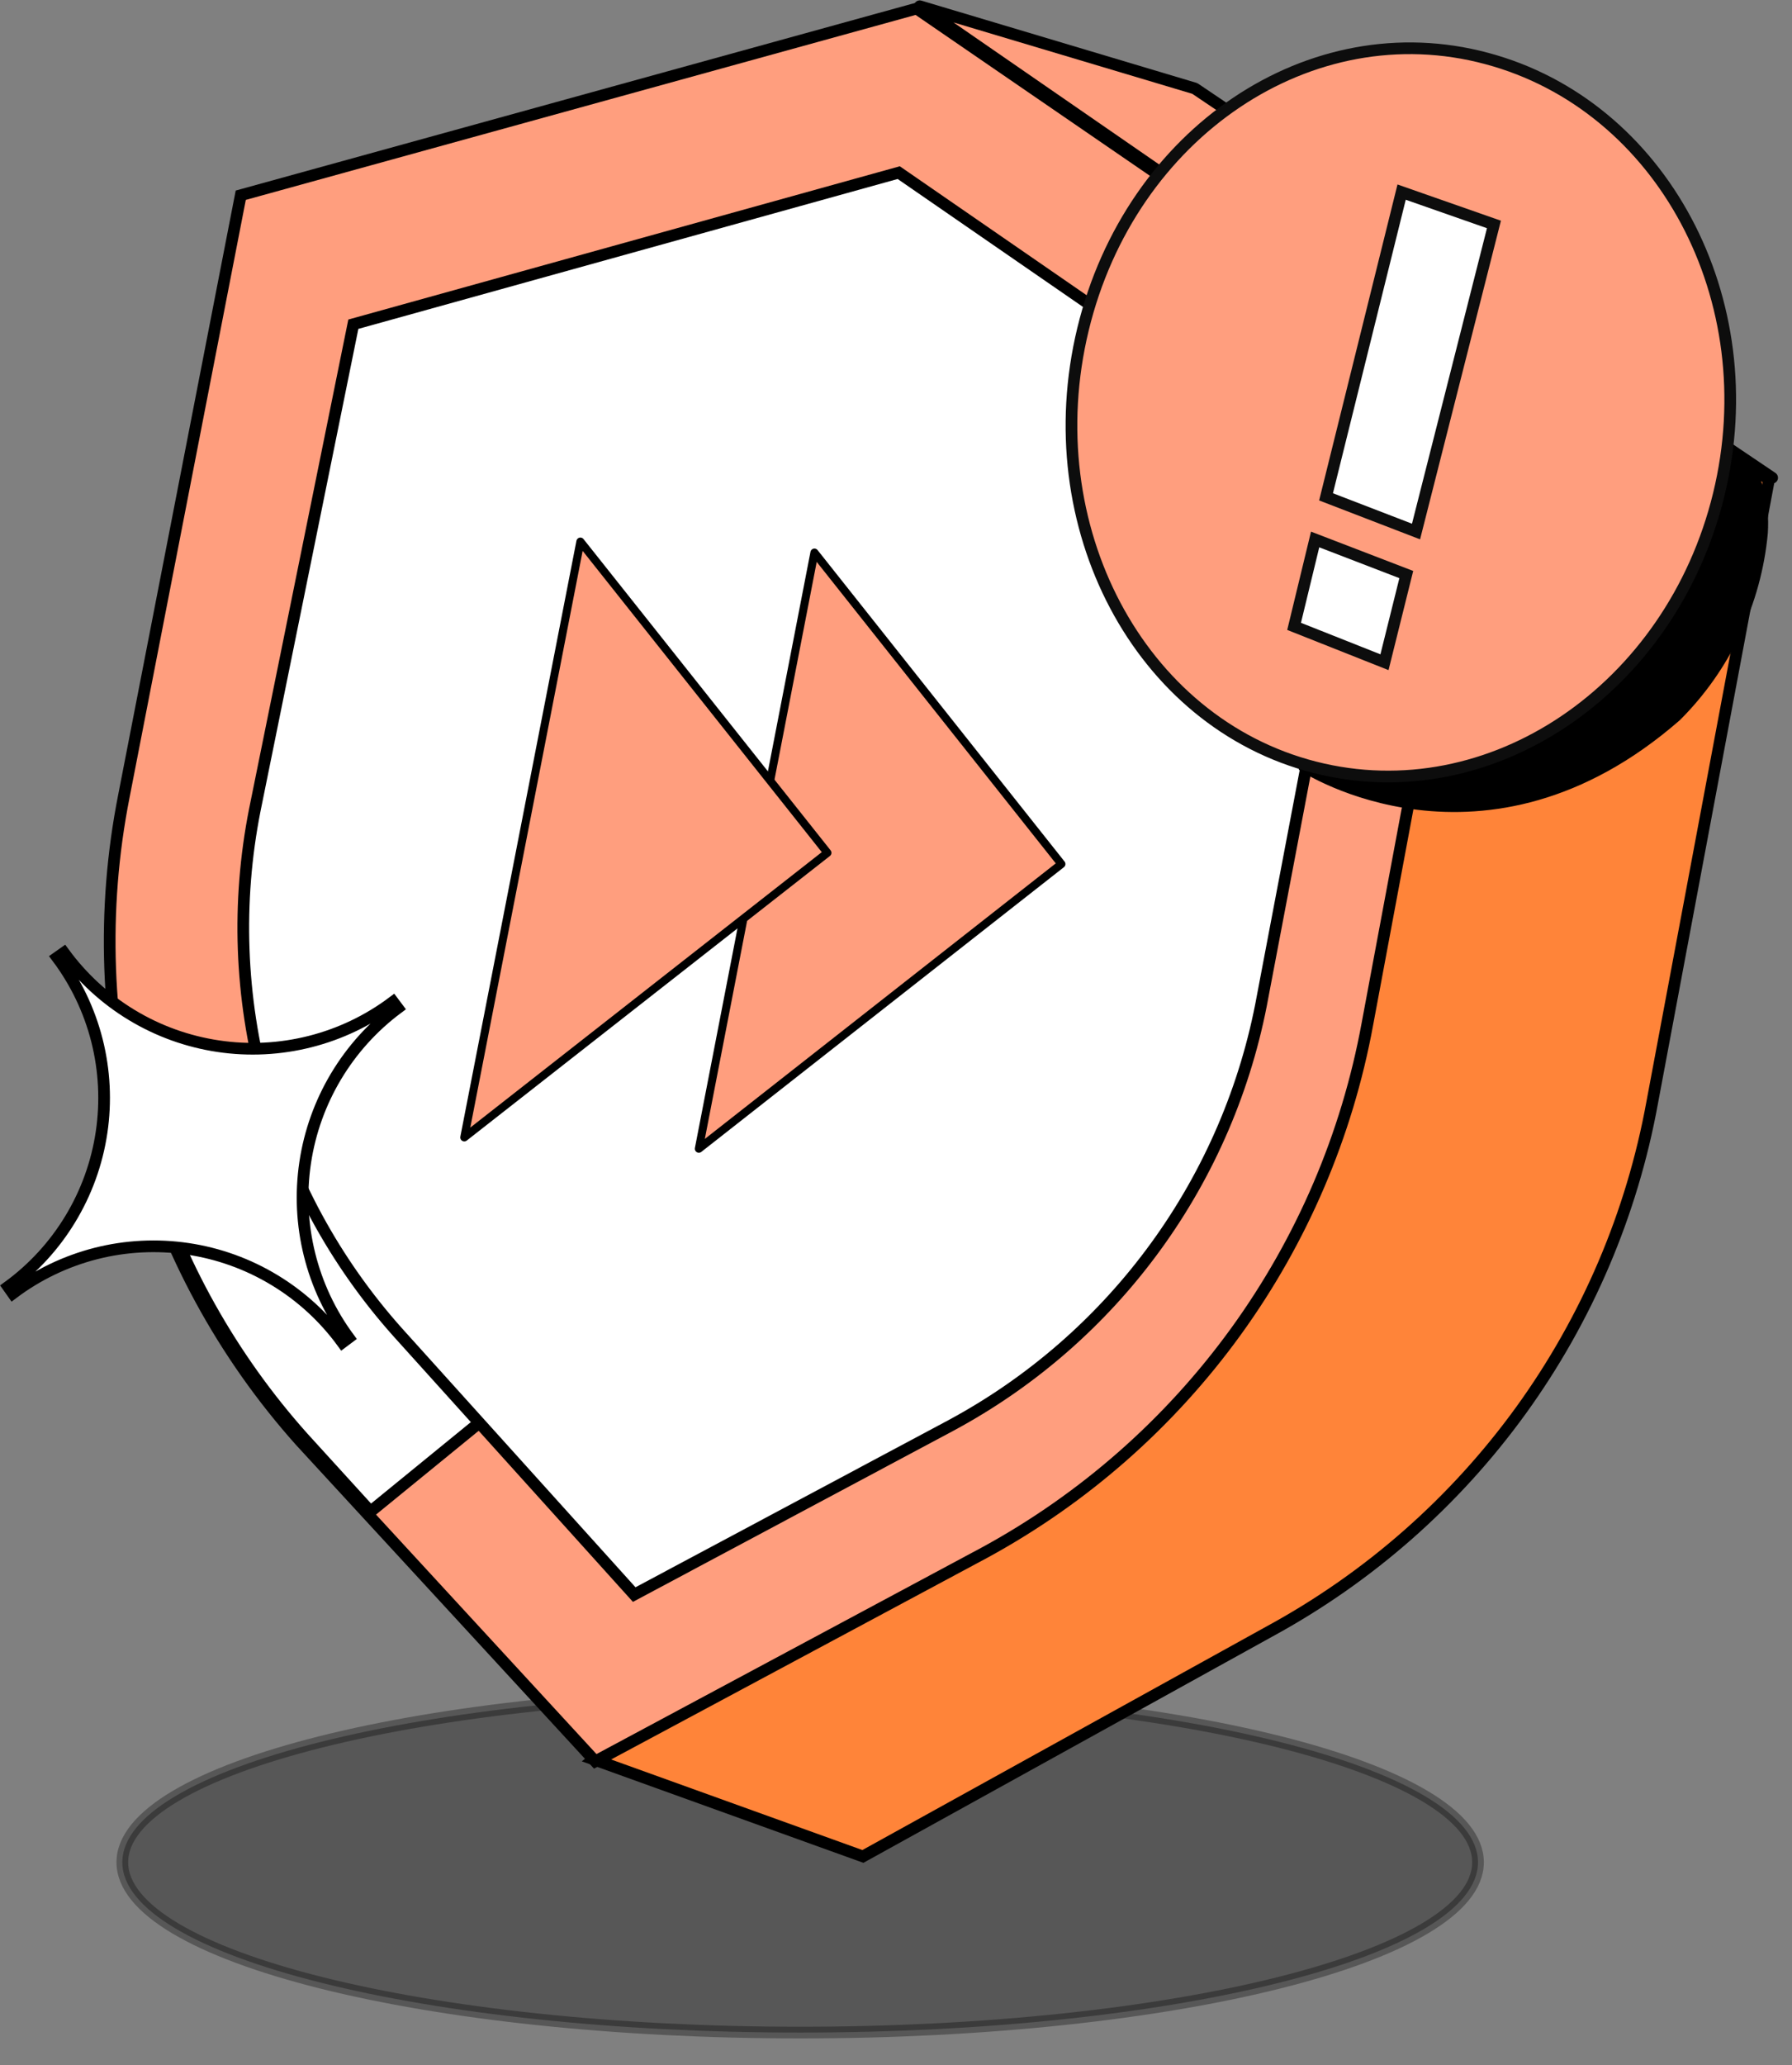 <svg width="46" height="53" viewBox="0 0 46 53" fill="none" xmlns="http://www.w3.org/2000/svg">
<rect x="0" y="0" width="46" height="53" fill="#808080" stroke="none"/>
<g clip-path="url(#clip0_4451_17938)">
<path opacity="0.32" d="M20.54 52.16C30.149 52.16 37.94 50.203 37.94 47.79C37.94 45.376 30.149 43.42 20.54 43.42C10.93 43.42 3.14 45.376 3.14 47.79C3.14 50.203 10.93 52.16 20.54 52.16Z" fill="black" stroke="black" stroke-width="0.3" stroke-miterlimit="10"/>
<path d="M30.19 2.99L13.58 6.99L10.58 22.41C10.003 25.33 10.113 28.345 10.901 31.215C11.689 34.086 13.133 36.734 15.12 38.95L18.24 42.79L15.24 45.15L22.15 47.64L32.6 41.86C35.144 40.475 37.345 38.539 39.043 36.193C40.74 33.846 41.891 31.149 42.41 28.3L45.41 12.3L30.19 2.99Z" fill="#FF8439" stroke="black" stroke-width="0.3" stroke-miterlimit="10"/>
<path d="M23.61 0.16L30.67 2.27L45.49 12.26L38.18 10.22L23.61 0.16Z" fill="#FF9E7E" stroke="black" stroke-width="0.3" stroke-linecap="round" stroke-linejoin="round"/>
<path d="M15.28 45.2L25.28 39.84C27.824 38.454 30.026 36.517 31.725 34.171C33.424 31.825 34.577 29.129 35.1 26.28L38.1 10.22L23.53 0.22L6.18 5.01L3.18 20.43C2.603 23.351 2.712 26.366 3.498 29.238C4.284 32.109 5.726 34.76 7.71 36.98L15.28 45.2Z" fill="#FF9E7E" stroke="black" stroke-width="0.3" stroke-miterlimit="10"/>
<path d="M38.18 10.22L37.01 16.35L9.51 38.79L7.78 36.89C5.94 34.832 4.575 32.395 3.78 29.75L32.36 6.15L38.18 10.22Z" fill="white" stroke="black" stroke-width="0.3" stroke-miterlimit="10"/>
<path d="M16.28 40.92L24.41 36.58C26.484 35.465 28.28 33.897 29.665 31.992C31.05 30.088 31.988 27.896 32.41 25.58L34.88 12.58L23.07 4.43L9.07 8.32L6.54 20.79C6.073 23.155 6.162 25.596 6.798 27.921C7.435 30.247 8.603 32.392 10.21 34.19L16.28 40.92Z" fill="white" stroke="black" stroke-width="0.3" stroke-miterlimit="10"/>
<path d="M20.906 14.18L27.246 22.173L17.939 29.479L20.906 14.18Z" fill="#FF9E7E" stroke="black" stroke-width="0.206" stroke-linejoin="round"/>
<path d="M14.898 13.898L21.24 21.885L11.918 29.188L14.898 13.898Z" fill="#FF9E7E" stroke="black" stroke-width="0.206" stroke-linejoin="round"/>
<path d="M1.64 24.45L1.47 24.57C1.947 25.206 2.294 25.93 2.489 26.7C2.684 27.471 2.724 28.273 2.607 29.059C2.49 29.845 2.218 30.6 1.806 31.28C1.395 31.96 0.852 32.552 0.21 33.02L0.33 33.19C0.966 32.711 1.691 32.364 2.462 32.167C3.234 31.971 4.037 31.931 4.824 32.048C5.611 32.165 6.367 32.438 7.048 32.851C7.729 33.263 8.321 33.807 8.79 34.45L8.95 34.33C7.998 33.04 7.597 31.426 7.833 29.84C8.069 28.254 8.924 26.827 10.21 25.87L10.09 25.71C9.454 26.188 8.73 26.534 7.96 26.729C7.189 26.924 6.388 26.965 5.601 26.847C4.815 26.73 4.06 26.458 3.38 26.046C2.7 25.635 2.109 25.092 1.64 24.45Z" fill="white" stroke="black" stroke-width="0.3" stroke-miterlimit="10"/>
<path d="M33.49 19.67C33.49 19.67 38.09 22.67 43.02 18.37C44.283 17.11 45.065 15.447 45.23 13.67C45.32 12.12 44.53 11.67 44.53 11.67L43.04 10.74L33.49 17.2V19.67Z" fill="black" stroke="black" stroke-width="0.3" stroke-miterlimit="10"/>
<path fill-rule="evenodd" clip-rule="evenodd" d="M38.16 1.5C33.65 0.29 29.02 3.4 27.8 8.45C26.58 13.5 29.24 18.54 33.75 19.69C38.26 20.84 42.9 17.69 44.12 12.69C45.34 7.69 42.66 2.7 38.16 1.5Z" fill="#FF9E7E" stroke="#0D0D0D" stroke-width="0.3" stroke-linejoin="round"/>
<path fill-rule="evenodd" clip-rule="evenodd" d="M34.039 12.75L36.349 13.64L38.349 5.76L35.979 4.93L34.039 12.75Z" fill="white" stroke="#0D0D0D" stroke-width="0.3" stroke-miterlimit="10"/>
<path fill-rule="evenodd" clip-rule="evenodd" d="M33.219 16.074L35.539 16.994L36.099 14.744L33.759 13.844L33.219 16.074Z" fill="white" stroke="#0D0D0D" stroke-width="0.3" stroke-miterlimit="10"/>
</g>
<defs>
<clipPath id="clip0_4451_17938">
<rect width="45.66" height="52.31" fill="white"/>
</clipPath>
</defs>
</svg>
